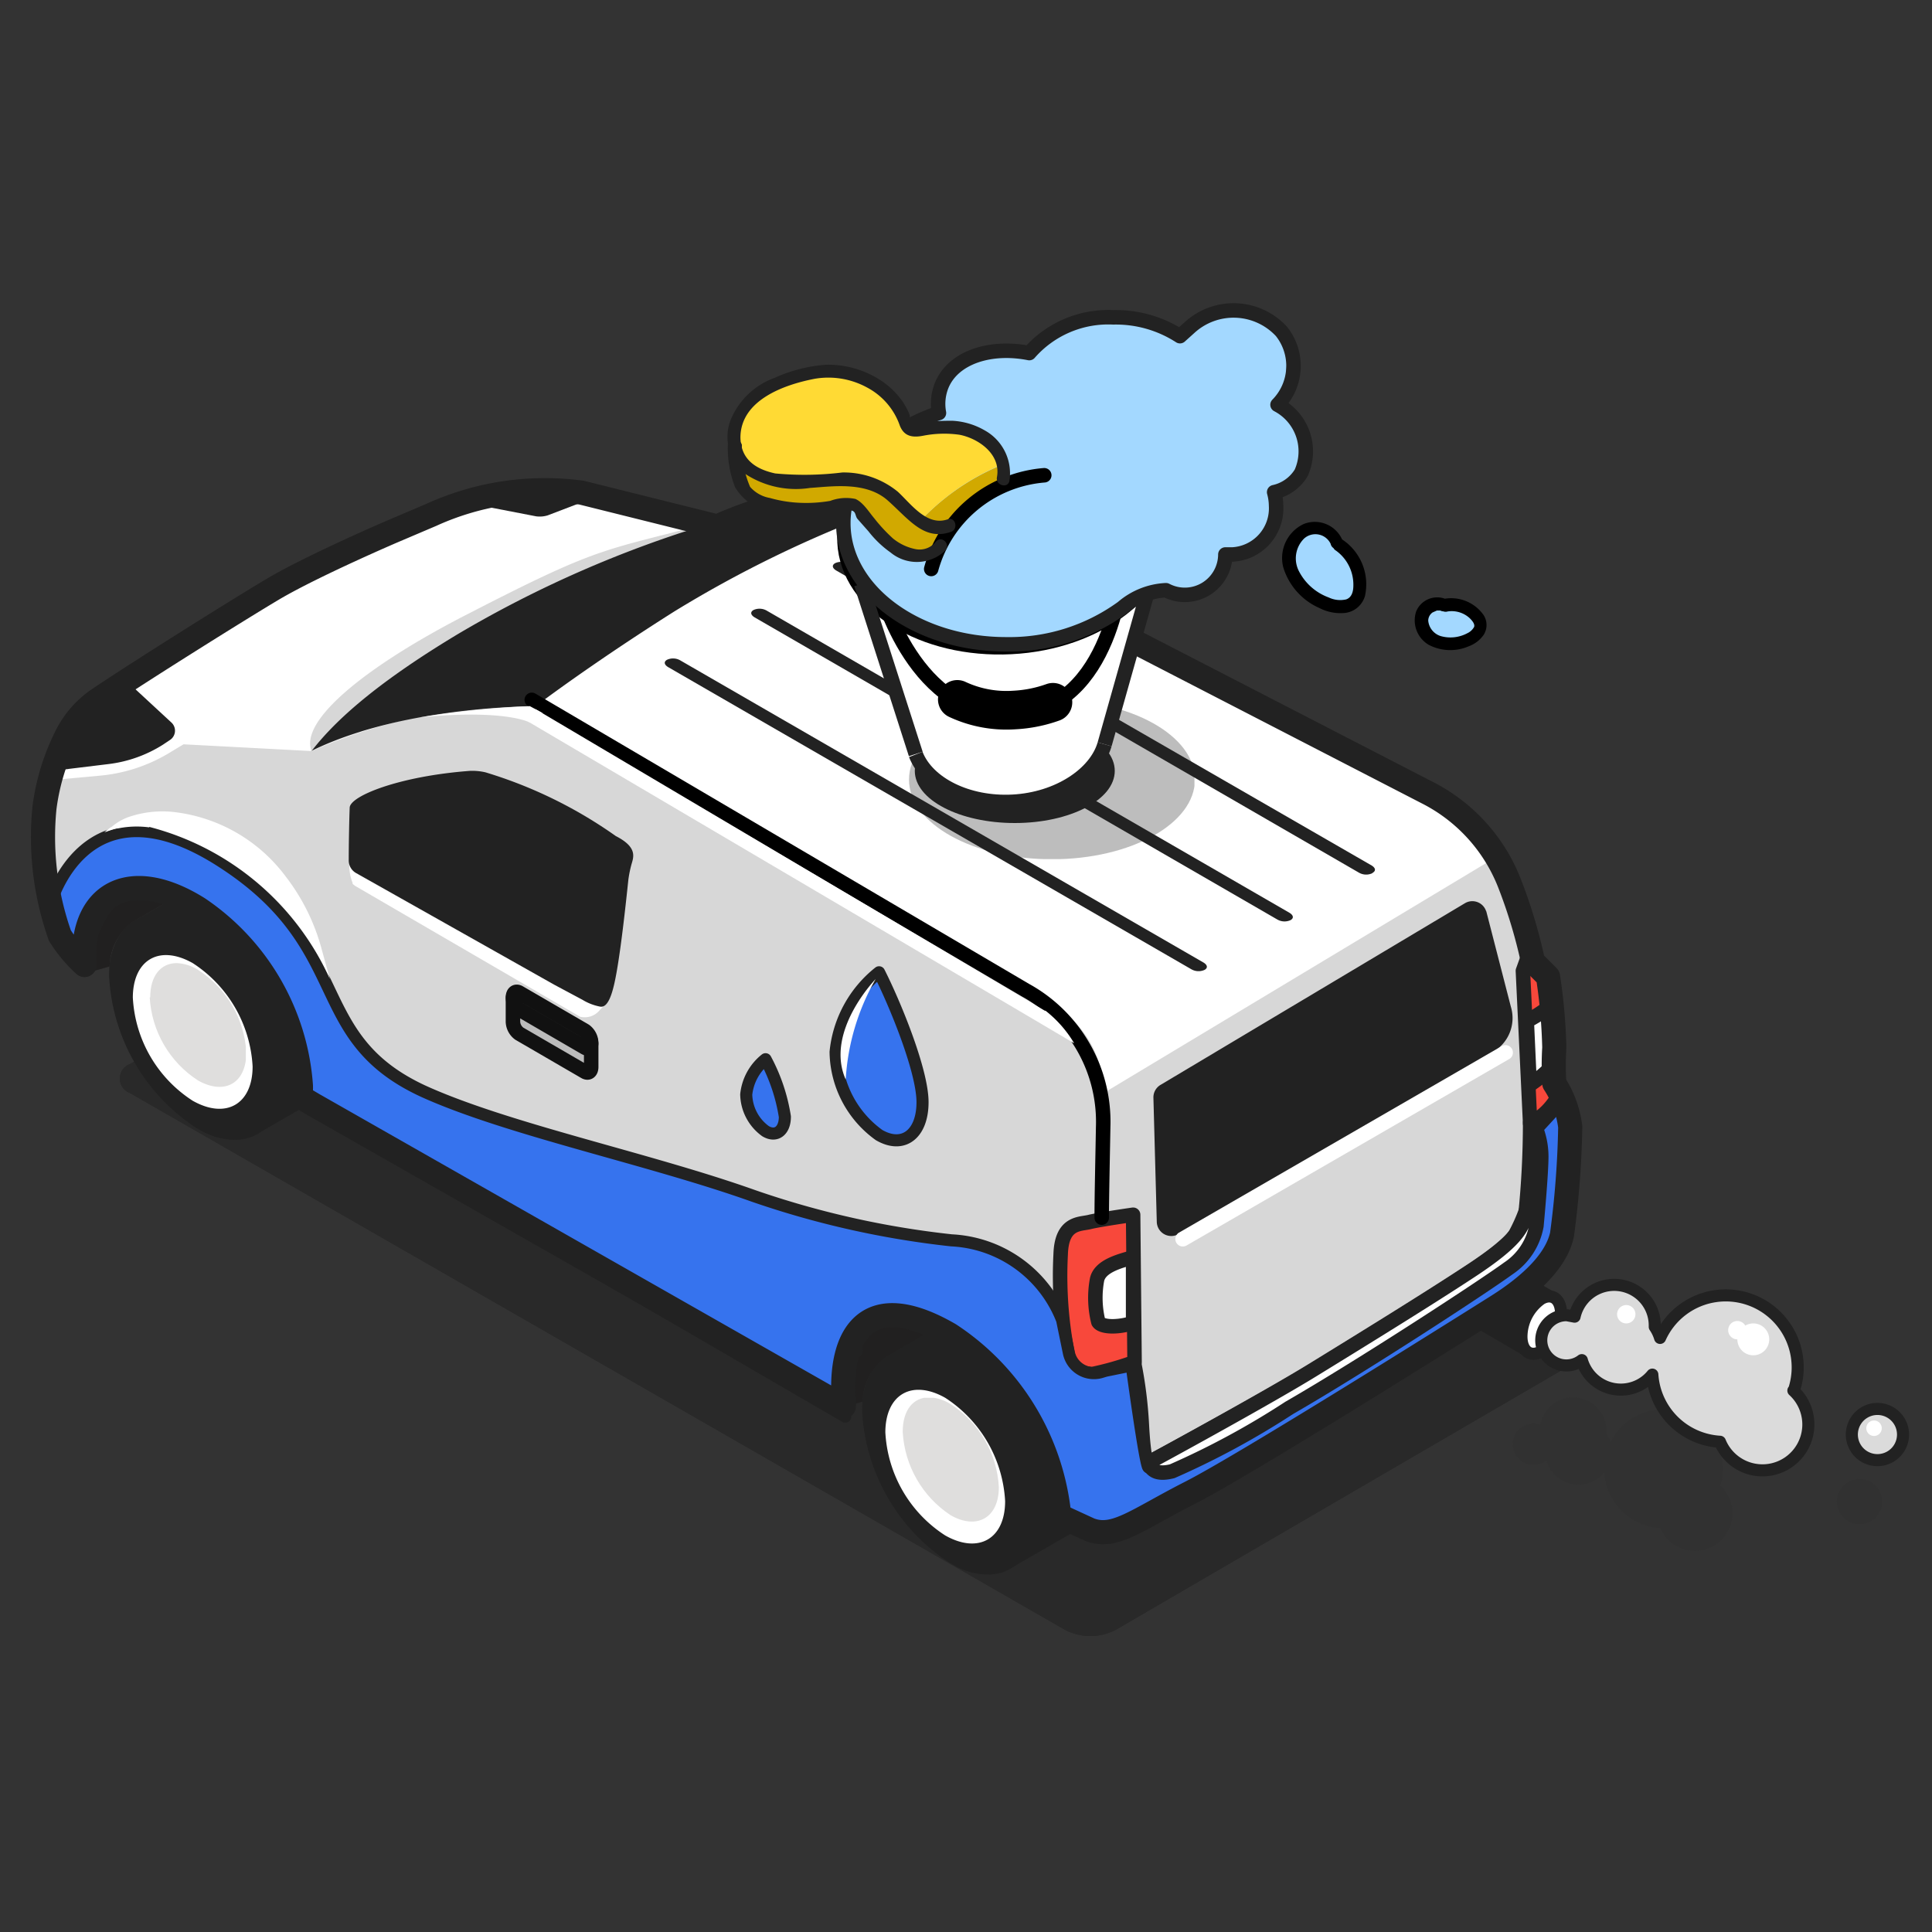 <svg xmlns="http://www.w3.org/2000/svg" xmlns:xlink="http://www.w3.org/1999/xlink" width="80" height="80"><rect width="100%" height="100%" fill="#333333" stroke="none"/><defs><clipPath id="clip-path"><path id="사각형_235353" data-name="사각형 235353" class="cls-1" d="M0 0h80v80H0z"/></clipPath><clipPath id="clip-path-3"><path id="사각형_235341" data-name="사각형 235341" class="cls-1" d="M0 0h9.1v6.352H0z"/></clipPath><clipPath id="clip-path-4"><path id="사각형_235342" data-name="사각형 235342" class="cls-1" d="M0 0h1.88v1.884H0z"/></clipPath><clipPath id="clip-path-5"><path id="사각형_235343" data-name="사각형 235343" class="cls-1" d="M0 0h60.74v34.838H0z"/></clipPath><clipPath id="clip-path-7"><path id="패스_621247" data-name="패스 621247" class="cls-1" d="M31 200.82a4.386 4.386 0 002 3.44c1.1.62 2 .12 2-1.16a4.35 4.35 0 00-2-3.42 1.8 1.8 0 00-.88-.28c-.66 0-1.1.52-1.1 1.42" transform="translate(-31 -199.4)"/></clipPath><clipPath id="clip-path-9"><path id="패스_621253" data-name="패스 621253" class="cls-1" d="M186.9 290.74a4.419 4.419 0 001.98 3.44c1.08.62 2 .12 2-1.16a4.355 4.355 0 00-2-3.44 1.8 1.8 0 00-.88-.28c-.66 0-1.1.52-1.1 1.42" transform="translate(-186.9 -289.3)"/></clipPath><clipPath id="clip-path-11"><path id="사각형_235349" data-name="사각형 235349" class="cls-1" d="M0 0h17.28v9.46H0z"/></clipPath><clipPath id="clip-path-12"><path id="사각형_235350" data-name="사각형 235350" class="cls-1" d="M0 0h63.1v34.204H0z"/></clipPath><clipPath id="clip-path-13"><path id="사각형_235351" data-name="사각형 235351" class="cls-1" d="M0 0h11.82v6.594H0z"/></clipPath><linearGradient id="linear-gradient" x1="-1.558" y1="7.29" x2="-1.508" y2="7.29" gradientUnits="objectBoundingBox"><stop offset="0" stop-color="#c2c1c1"/><stop offset="1" stop-color="#dfdedd"/></linearGradient><linearGradient id="linear-gradient-2" x1="-9.392" y1="4.017" x2="-9.342" y2="4.017" xlink:href="#linear-gradient"/><style>.cls-1,.cls-20,.cls-22,.cls-25{fill:none}.cls-3{clip-path:url(#clip-path)}.cls-4{opacity:.1}.cls-6{fill:#222}.cls-10{fill:#fff}.cls-13{fill:#212020}.cls-20,.cls-22{stroke:#222;stroke-linejoin:round}.cls-25{stroke-width:.6px}.cls-17{opacity:.18}.cls-19{fill:#f8483b}.cls-20{stroke-width:.6px}.cls-25{stroke-miterlimit:10}.cls-22{stroke-width:.6px}.cls-25{stroke:#000;stroke-linecap:round}.cls-31{fill:#3673ee}.cls-35{fill:#dbdbdb}.cls-48{fill:#a3d8ff}.cls-49{fill:#d1a900}</style></defs><g id="출장세차" transform="translate(40 40)"><g id="출장세차-2" data-name="출장세차" transform="translate(-40 -40)" style="isolation:isolate"><g id="Layer_1" data-name="Layer 1"><g id="그룹_300516" data-name="그룹 300516" class="cls-3"><g id="그룹_300504" data-name="그룹 300504" class="cls-3"><g id="그룹_300499" data-name="그룹 300499" class="cls-4" transform="translate(62.64 57.86)"><g id="그룹_300498" data-name="그룹 300498" clip-path="url(#clip-path-3)"><path id="패스_621234" data-name="패스 621234" class="cls-6" d="M314.921 295.579a.86.86 0 11-.84-.88.86.86 0 01.84.88" transform="translate(-313.201 -293.619)"/><path id="패스_621235" data-name="패스 621235" class="cls-6" d="M321.562 290.718a1.38 1.38 0 11-1.34-1.42 1.38 1.38 0 011.34 1.42" transform="translate(-317.682 -289.298)"/><path id="패스_621236" data-name="패스 621236" class="cls-6" d="M322.662 295.018a1.38 1.38 0 11-1.34-1.42 1.38 1.38 0 011.34 1.42" transform="translate(-318.562 -292.738)"/><path id="패스_621237" data-name="패스 621237" class="cls-6" d="M337.023 294.315a2.46 2.46 0 11-2.38-2.52 2.46 2.46 0 012.38 2.52" transform="translate(-328.323 -291.295)"/><path id="패스_621238" data-name="패스 621238" class="cls-6" d="M346.222 307.1a1.56 1.56 0 11-1.52-1.6 1.56 1.56 0 011.52 1.6" transform="translate(-337.122 -302.258)"/></g></g><g id="그룹_300501" data-name="그룹 300501" class="cls-4" transform="translate(76.04 61.22)"><g id="그룹_300500" data-name="그룹 300500" clip-path="url(#clip-path-4)"><path id="패스_621239" data-name="패스 621239" class="cls-6" d="M382.181 307.159a.94.94 0 11-.92-.96.94.94 0 01.92.96" transform="translate(-380.281 -306.179)"/></g></g><g id="그룹_300503" data-name="그룹 300503" transform="translate(4.96 32.9)" style="mix-blend-mode:multiply;isolation:isolate" opacity=".2"><g id="그룹_300502" data-name="그룹 300502" clip-path="url(#clip-path-5)"><path id="패스_621240" data-name="패스 621240" d="M25.22 175.646a.639.639 0 000 1.2l38.74 22.24a2.28 2.28 0 002.06 0l19.1-11.12a.624.624 0 000-1.18l-38.94-22.06a2.3 2.3 0 00-2.06 0z" transform="translate(-24.8 -164.486)"/><path id="패스_621241" data-name="패스 621241" d="M25.22 175.646a.639.639 0 000 1.2l38.74 22.24a2.28 2.28 0 002.06 0l19.1-11.12a.624.624 0 000-1.18l-38.94-22.06a2.3 2.3 0 00-2.06 0z" transform="translate(-24.8 -164.486)"/></g></g></g><path id="패스_621242" data-name="패스 621242" class="cls-6" d="M306.34 265.1l.92.54-1.26 2.64-2.5-1.46" transform="translate(-242.8 -212.08)"/><g id="그룹_300505" data-name="그룹 300505" class="cls-3"><path id="패스_621243" data-name="패스 621243" class="cls-6" d="M23.64 186.1l2.08-1.2.56.3a10.159 10.159 0 014.54 7.5l.92.44a1.741 1.741 0 01-.34.24l-2.5 1.44a2.455 2.455 0 01-2.6-.22 7.969 7.969 0 01-3.6-6.24 2.619 2.619 0 01.96-2.28" transform="translate(-18.16 -147.92)"/><path id="패스_621244" data-name="패스 621244" class="cls-6" d="M22.6 191.99a8 8 0 003.6 6.24c1.98 1.16 3.6.22 3.6-2.08a8 8 0 00-3.6-6.24c-1.98-1.16-3.6-.22-3.6 2.08" transform="translate(-18.08 -151.53)"/><path id="패스_621245" data-name="패스 621245" class="cls-6" d="M23.6 193.9a7.3 7.3 0 003.32 5.74c1.84 1.06 3.32.2 3.32-1.92a7.3 7.3 0 00-3.32-5.74c-1.84-1.06-3.32-.2-3.32 1.92" transform="translate(-18.88 -153.224)"/><path id="패스_621246" data-name="패스 621246" class="cls-10" d="M27.5 199.492a5.412 5.412 0 002.48 4.28c1.38.78 2.48.14 2.48-1.42a5.443 5.443 0 00-2.48-4.28c-1.38-.78-2.48-.14-2.48 1.44" transform="translate(-22 -158.192)"/></g><g id="그룹_300506" data-name="그룹 300506" transform="translate(6.2 39.88)" clip-path="url(#clip-path-7)"><path id="사각형_235346" data-name="사각형 235346" fill="url(#linear-gradient)" d="M0 0h3.98v5.502H0z"/></g><g id="그룹_300507" data-name="그룹 300507" class="cls-3"><path id="패스_621248" data-name="패스 621248" class="cls-13" d="M22.509 182.818l-2.08 1.2a2.364 2.364 0 00-.94 1.84l-.78.22v-.18c-.2-2.74.9-4.52 3.82-3.1" transform="translate(-14.949 -145.838)"/><path id="패스_621249" data-name="패스 621249" class="cls-6" d="M179.54 276.1l2.08-1.2.56.3a10.159 10.159 0 014.54 7.5l.92.44a1.741 1.741 0 01-.34.24l-2.5 1.44a2.455 2.455 0 01-2.6-.22 7.969 7.969 0 01-3.6-6.24 2.619 2.619 0 01.96-2.28" transform="translate(-142.88 -219.92)"/><path id="패스_621250" data-name="패스 621250" class="cls-6" d="M178.5 281.99a8 8 0 003.6 6.24c1.98 1.16 3.6.22 3.6-2.08a8 8 0 00-3.6-6.24c-1.98-1.16-3.6-.22-3.6 2.08" transform="translate(-142.8 -223.53)"/><path id="패스_621251" data-name="패스 621251" class="cls-6" d="M179.5 283.9a7.3 7.3 0 003.32 5.74c1.84 1.06 3.32.2 3.32-1.92a7.3 7.3 0 00-3.32-5.74c-1.84-1.06-3.32-.2-3.32 1.92" transform="translate(-143.6 -225.224)"/><path id="패스_621252" data-name="패스 621252" class="cls-10" d="M183.3 289.492a5.412 5.412 0 002.48 4.28c1.38.78 2.48.14 2.48-1.42a5.443 5.443 0 00-2.48-4.28c-1.38-.78-2.48-.14-2.48 1.44" transform="translate(-146.64 -230.192)"/></g><g id="그룹_300508" data-name="그룹 300508" transform="translate(37.38 57.86)" clip-path="url(#clip-path-9)"><path id="사각형_235348" data-name="사각형 235348" transform="translate(0 .02)" fill="url(#linear-gradient-2)" d="M0 0h3.98v5.504H0z"/></g><g id="그룹_300515" data-name="그룹 300515" class="cls-3"><path id="패스_621254" data-name="패스 621254" class="cls-13" d="M178.409 272.918l-2.08 1.2a2.364 2.364 0 00-.94 1.84l-.78.22V276c-.2-2.74.9-4.52 3.82-3.1" transform="translate(-139.669 -217.918)"/><path id="패스_621255" data-name="패스 621255" class="cls-10" d="M23.394 103.121s-3.22 1.38-4.9 2.36c-1.32.78-5.38 3.32-7.26 4.58a4.02 4.02 0 00-1.38 1.6 9.18 9.18 0 00-.88 2.92 12.249 12.249 0 00.64 5.28 5.86 5.86 0 001.02 1.22 2.55 2.55 0 01-.02-.38c0-2.7 2.04-3.66 4.74-1.96a9.684 9.684 0 014.24 7.34 3.39 3.39 0 01-.02.46l.54.32 21.96 12.5v-.18c-.22-2.9 1.04-4.74 4.38-2.8a10.159 10.159 0 014.54 7.5l1.26.58c1.04.4 1.94-.4 4.18-1.54s10.9-6.58 12.68-7.7 2.52-2.14 2.7-2.98a38.154 38.154 0 00.34-4.46 4.248 4.248 0 00-.66-1.8 12.339 12.339 0 010-1.48 22.823 22.823 0 00-.26-2.94l-.62-.62a21.211 21.211 0 00-.88-3l-.1-.26a7.1 7.1 0 00-3.4-3.74L44.054 102.5a6.4 6.4 0 00-4.52-.52 16.78 16.78 0 00-2.7.94l-5.62-1.4a11.341 11.341 0 00-6.22.92z" transform="translate(-7.134 -81.121)"/><path id="패스_621256" data-name="패스 621256" d="M16.26 22s-3.22 1.38-4.9 2.36c-1.32.78-5.38 3.32-7.26 4.58a4.02 4.02 0 00-1.38 1.6 9.18 9.18 0 00-.88 2.92 12.249 12.249 0 00.64 5.28 5.86 5.86 0 001.02 1.22 2.55 2.55 0 01-.02-.38c0-2.7 2.04-3.66 4.74-1.96a9.684 9.684 0 014.24 7.34 3.39 3.39 0 01-.02.46l.54.32 21.96 12.5v-.18c-.22-2.9 1.04-4.74 4.38-2.8a10.159 10.159 0 014.54 7.5l1.26.58c1.04.4 1.94-.4 4.18-1.54s10.9-6.58 12.68-7.7 2.52-2.14 2.7-2.98a38.154 38.154 0 00.34-4.46 4.248 4.248 0 00-.66-1.8 12.339 12.339 0 010-1.48 22.823 22.823 0 00-.26-2.94l-.62-.62a21.211 21.211 0 00-.88-3l-.1-.26a7.1 7.1 0 00-3.4-3.74L36.92 21.379a6.4 6.4 0 00-4.52-.52 16.78 16.78 0 00-2.7.94l-5.62-1.4a11.341 11.341 0 00-6.22.92z" stroke-width=".6" stroke-linejoin="round" stroke="#222" fill="none"/><g id="그룹_300510" data-name="그룹 300510" class="cls-17" transform="translate(12.84 21.64)"><g id="그룹_300509" data-name="그룹 300509" clip-path="url(#clip-path-11)"><path id="패스_621257" data-name="패스 621257" class="cls-6" d="M64.264 117.74a13.8 13.8 0 012-.78l3.62-2.24c1.78-1.14 11.62-5.86 11.62-5.86l-.1-.56-.34.16-.5-.12-1.62.42c-2.84.72-3.58.92-8.2 3.3-4.26 2.18-6.98 4.42-6.48 5.68" transform="translate(-64.204 -108.28)"/></g></g><path id="패스_621258" data-name="패스 621258" class="cls-6" d="M64.4 113.263c3.32-1.64 7.88-1.84 9.3-1.86 1.2-.9 3.24-2.34 5.74-3.92a48.659 48.659 0 018.56-4.16c-.46-.12-1.68-.56-2.04-.6a8.827 8.827 0 00-4.74 1.22l-.36-.08a47.208 47.208 0 00-10.32 4.52c-3.74 2.24-5.3 3.82-6.12 4.88" transform="translate(-51.52 -82.163)"/><path id="패스_621259" data-name="패스 621259" class="cls-19" d="M316.5 203.66a5.363 5.363 0 01.3.46 2.8 2.8 0 01-1.2 1.2l-.3-6.32.18-.5.72.64a22.374 22.374 0 01.3 3 11.36 11.36 0 000 1.52" transform="translate(-252.24 -158.8)"/><path id="패스_621260" data-name="패스 621260" class="cls-20" d="M316.5 203.66a5.363 5.363 0 01.3.46 2.8 2.8 0 01-1.2 1.2l-.3-6.32.18-.5.72.64a22.374 22.374 0 01.3 3 11.36 11.36 0 000 1.52z" transform="translate(-252.24 -158.8)"/><path id="패스_621261" data-name="패스 621261" class="cls-10" d="M316.22 211.56l-.12-2.64a5.578 5.578 0 00.96-.62 11.476 11.476 0 01.14 1.76c-.02.24-.02.48-.02.7a5.339 5.339 0 01-.94.8" transform="translate(-252.88 -166.64)"/><path id="패스_621262" data-name="패스 621262" d="M63.34 44.92l-.12-2.64a5.578 5.578 0 00.96-.62 11.476 11.476 0 01.14 1.76c-.02.24-.02.48-.02.7a5.339 5.339 0 01-.96.8z" stroke-width=".6" stroke-miterlimit="10" stroke="#222" fill="none"/><path id="패스_621263" data-name="패스 621263" class="cls-22" d="M213.92 239.76c.86-.32.26-1.72.26-1.72a2.72 2.72 0 00.86.26 12.574 12.574 0 001.76-.5 17.74 17.74 0 01.32 2.54c.08 1.52.22 1.62.22 1.62s4.92-2.66 6.84-3.84 4.78-2.94 6.6-4.14 2.06-1.72 2.22-2.24.36-3.88.36-3.88a2.58 2.58 0 001.04-1.16 3.32 3.32 0 01.4 1.36 37.82 37.82 0 01-.34 4.46c-.18.82-.92 1.86-2.7 2.98s-10.42 6.56-12.68 7.7-3.14 1.96-4.18 1.54l-1.26-.58a9.56 9.56 0 00-1.34-4.12 5.8 5.8 0 001.62-.28z" transform="translate(-169.84 -181.36)"/><g id="그룹_300512" data-name="그룹 300512" class="cls-17" transform="translate(1.86 29.24)"><g id="그룹_300511" data-name="그룹 300511" clip-path="url(#clip-path-12)"><path id="패스_621264" data-name="패스 621264" class="cls-6" d="M72.221 162.62l-.8.58-.52.3-.28-6.22.28-.6-1.48-4.2-16.2 9.74a4.24 4.24 0 00-2.14-3.68l-21.54-12.34a21.881 21.881 0 00-9.12 1.86l-5.3-.28-.7.42a6.72 6.72 0 01-2.78.88l-2.18.2a40.479 40.479 0 000 4.4 6.623 6.623 0 001.38 3.34c-.02-5.4 4.82-2.76 4.82-2.76 4.9 3.58 4.32 8.16 4.32 8.16l22.5 12.82c-.48-5.9 3.8-3.28 3.8-3.28a10.1 10.1 0 015.1 7.8l2.18.66s13.46-7.98 15.06-8.52 3.16-2.82 3.16-2.82l.46-1.28.28-4.12zm-29.8 10.08l-9.24-5.42v-.16a.38.38 0 01.56-.32l9.12 5.16z" transform="translate(-9.381 -146.2)"/></g></g><path id="패스_621265" data-name="패스 621265" class="cls-19" d="M219.987 257.88a16.973 16.973 0 01-.42-4.74c.04-1.34.8-1.24 1.2-1.34s1.8-.3 1.8-.3l.06 6.1a12.574 12.574 0 01-1.76.5 2.719 2.719 0 01-.86-.26" transform="translate(-175.647 -201.2)"/><path id="패스_621266" data-name="패스 621266" class="cls-22" d="M219.987 257.88a16.973 16.973 0 01-.42-4.74c.04-1.34.8-1.24 1.2-1.34s1.8-.3 1.8-.3l.06 6.1a12.574 12.574 0 01-1.76.5 2.72 2.72 0 01-.88-.22z" transform="translate(-175.647 -201.2)"/><path id="패스_621267" data-name="패스 621267" class="cls-10" d="M228.373 260.22v2.72c-.72.22-1.32.16-1.44-.04a4.122 4.122 0 01-.06-1.72c.1-.62 1.04-.84 1.48-.98" transform="translate(-181.453 -208.16)"/><path id="패스_621268" data-name="패스 621268" d="M46.92 52.06v2.72c-.72.22-1.32.16-1.44-.04a4.122 4.122 0 01-.06-1.72c.1-.62 1.04-.82 1.5-.96z" stroke-width=".6" stroke-linejoin="round" stroke="#222" fill="none"/><path id="패스_621269" data-name="패스 621269" class="cls-25" d="M133.7 166.34c0-.88.04-2.58.06-3.76a6.22 6.22 0 00-3.22-5.66L110.1 144.9" transform="translate(-88.08 -115.92)"/><path id="패스_621270" data-name="패스 621270" class="cls-6" d="M252.58 186.984l1.02 3.96a1.62 1.62 0 01-.74 1.88l-13.02 7.54a.6.6 0 01-.9-.5l-.14-5.16a.6.6 0 01.3-.52l12.6-7.52a.6.6 0 01.88.34" transform="translate(-191.04 -149.264)"/><path id="패스_621271" data-name="패스 621271" d="M64.4 155.5" transform="translate(-51.52 -124.4)" fill="#141c1e"/><path id="패스_621272" data-name="패스 621272" d="M109.18 207.257l-2.72-1.58c-.14-.08-.26 0-.26.2v.94a.64.64 0 00.26.5l2.72 1.58c.14.08.26 0 .26-.2v-.94a.64.64 0 00-.26-.5" transform="translate(-84.96 -164.517)" fill="#bcbcbc"/><path id="패스_621273" data-name="패스 621273" d="M24.22 42.74l-2.72-1.58c-.14-.08-.26 0-.26.2v.94a.64.64 0 00.26.5l2.72 1.58c.14.08.26 0 .26-.2v-.94a.64.64 0 00-.26-.5z" stroke-width=".6" stroke="#111" stroke-miterlimit="10" fill="none"/><path id="패스_621274" data-name="패스 621274" class="cls-6" d="M109.18 206.957l-2.72-1.58c-.14-.08-.26 0-.26.2a.64.64 0 00.26.5l2.72 1.58c.14.08.26 0 .26-.2a.64.64 0 00-.26-.5" transform="translate(-84.96 -164.277)"/><path id="패스_621275" data-name="패스 621275" d="M24.22 42.68L21.5 41.1c-.14-.08-.26 0-.26.2a.64.64 0 00.26.5l2.72 1.58c.14.08.26 0 .26-.2a.64.64 0 00-.26-.5z" stroke-width=".6" stroke="#111" stroke-miterlimit="10" fill="none"/><path id="패스_621276" data-name="패스 621276" class="cls-6" d="M10.9 144.72l2.3-.28a5.42 5.42 0 002.26-.8l.3-.2a.46.46 0 00.06-.72L13.96 141l-1.14.76a4.02 4.02 0 00-1.38 1.6 8.3 8.3 0 00-.54 1.36" transform="translate(-8.72 -112.8)"/><path id="패스_621277" data-name="패스 621277" class="cls-6" d="M101.52 101.421l-2.04.78a1.12 1.12 0 01-.48.04l-3-.58a9.411 9.411 0 015.52-.26" transform="translate(-76.8 -80.861)"/><path id="선_85582" data-name="선 85582" class="cls-10" transform="translate(25.78 50.44)" d="M9.66 5.48L0 0"/><path id="선_85583" data-name="선 85583" stroke-linecap="round" stroke-miterlimit="10" stroke-width=".6" stroke="#222" fill="none" d="M35.44 55.92l-9.66-5.48"/><path id="패스_621278" data-name="패스 621278" class="cls-10" d="M257.124 216.984l-13.36 7.72a.309.309 0 01-.3-.54l13.36-7.72a.309.309 0 11.3.54" transform="translate(-194.644 -173.124)"/><path id="패스_621279" data-name="패스 621279" class="cls-31" d="M10.4 175.116s1.42-5.4 7.04-1.82 3.5 7.3 8.44 9.56c3.5 1.58 9.32 2.78 13.64 4.32a37.34 37.34 0 008.2 1.84 5.188 5.188 0 014.58 3.3l.28 1.36a1.06 1.06 0 001.32.8l.2-.06 1.08-.22s.58 4.3.7 4.22 14.04-7.76 15.16-9.7a7.122 7.122 0 00.82-3.92.62.62 0 01.16-.46l.94-1.02.1.42a9.38 9.38 0 01.24 3.62 5.418 5.418 0 01-2.42 4.26l-15.26 9.1a2.98 2.98 0 01-1.32.42 4.02 4.02 0 01-1.72-.26l-.1-.2a3.68 3.68 0 01-.26-.78 10 10 0 00-1.12-3c-1.12-1.96-3.28-4.88-6.02-4.62 0 0-2.28.14-1.76 4.04l-22.48-13.06a9.9 9.9 0 00-4.66-8.06c-2.98-1.88-4 .34-4.38 2.48a3.622 3.622 0 01-1.38-2.56" transform="translate(-8.32 -137.656)"/><path id="패스_621280" data-name="패스 621280" d="M2.08 37.46s1.42-5.4 7.04-1.82 3.5 7.3 8.44 9.56c3.5 1.58 9.32 2.78 13.64 4.32a37.34 37.34 0 008.2 1.84 5.188 5.188 0 014.58 3.3l.28 1.36a1.06 1.06 0 001.32.8l.2-.06 1.08-.22s.58 4.3.7 4.22S61.6 53 62.72 51.06a7.122 7.122 0 00.82-3.92.62.62 0 01.16-.46l.94-1.02.1.42a9.38 9.38 0 01.24 3.62 5.418 5.418 0 01-2.42 4.26l-15.26 9.1a2.98 2.98 0 01-1.32.42 4.02 4.02 0 01-1.72-.26l-.1-.2a3.68 3.68 0 01-.26-.78 10 10 0 00-1.12-3c-1.12-1.96-3.28-4.88-6.02-4.62 0 0-2.28.14-1.76 4.04L12.52 45.6a9.9 9.9 0 00-4.66-8.06c-2.98-1.88-4 .34-4.38 2.48a3.473 3.473 0 01-1.4-2.56z" stroke-width=".5" stroke-linejoin="round" stroke="#222" fill="none"/><path id="패스_621281" data-name="패스 621281" class="cls-10" d="M238.78 246.84c-.64.16-.88-.04-.98-.36.24-.12 4.86-2.64 6.78-3.82s4.78-2.94 6.6-4.14 2.06-1.72 2.22-2.24a37.648 37.648 0 00.2-3.88l.16.06a3.2 3.2 0 01.3 1.34c0 .76-.2 2.88-.2 2.88a2.7 2.7 0 01-1.16 1.76c-1.04.76-6.06 4.04-9.08 5.78s-4.2 2.42-4.86 2.58" transform="translate(-190.24 -185.92)"/><path id="패스_621282" data-name="패스 621282" d="M48.54 60.92c-.64.16-.88-.04-.98-.36.24-.12 4.86-2.64 6.78-3.82s4.78-2.94 6.6-4.14 2.06-1.72 2.22-2.24a37.648 37.648 0 00.2-3.88l.16.06a3.2 3.2 0 01.3 1.34c0 .76-.2 2.88-.2 2.88a2.7 2.7 0 01-1.16 1.76c-1.04.76-6.06 4.04-9.08 5.78a33.513 33.513 0 01-4.84 2.62z" stroke-width=".6" stroke-linejoin="round" stroke="#222" fill="none"/><path id="패스_621283" data-name="패스 621283" class="cls-10" d="M316.64 269.131a1.935 1.935 0 01-.82 1.56c-.46.26-.82-.02-.82-.62a1.935 1.935 0 01.82-1.56c.46-.26.82.02.82.62" transform="translate(-252 -214.731)"/><path id="패스_621284" data-name="패스 621284" d="M64.64 54.4a1.935 1.935 0 01-.82 1.56c-.46.26-.82-.02-.82-.62a1.935 1.935 0 01.82-1.56c.46-.26.82.02.82.62z" stroke-width=".5" stroke-miterlimit="10" stroke="#222" fill="none"/><path id="패스_621285" data-name="패스 621285" class="cls-35" d="M329.562 270.394a2.98 2.98 0 00-5.54-2.18 1.659 1.659 0 00-.22-.46v-.08a1.68 1.68 0 00-3.32-.34l-.32-.06a1.04 1.04 0 10.62 1.86 1.68 1.68 0 002.92.6 2.98 2.98 0 002.8 2.78 1.9 1.9 0 103.04-2.12" transform="translate(-255.282 -212.814)"/><path id="패스_621286" data-name="패스 621286" d="M74.28 57.58a2.98 2.98 0 00-5.54-2.18 1.659 1.659 0 00-.22-.46v-.08a1.68 1.68 0 00-3.32-.34l-.32-.06a1.04 1.04 0 10.62 1.86 1.68 1.68 0 002.92.6 2.98 2.98 0 002.8 2.78 1.9 1.9 0 103.04-2.12z" stroke-width=".5" stroke-linejoin="round" stroke="#222" fill="none"/><path id="패스_621287" data-name="패스 621287" class="cls-35" d="M385.523 292.8a1.06 1.06 0 11-.289-.768 1.06 1.06 0 01.289.768" transform="translate(-306.723 -233.359)"/><path id="패스_621288" data-name="패스 621288" d="M78.8 59.441a1.06 1.06 0 11-.289-.768 1.06 1.06 0 01.289.768z" stroke-width=".5" stroke-linejoin="round" stroke="#222" fill="none"/><path id="패스_621289" data-name="패스 621289" class="cls-31" d="M176.6 206.68c0 1.32-.8 1.94-1.8 1.36a4.313 4.313 0 01-1.8-3.44 4.82 4.82 0 011.8-3.3 16.749 16.749 0 011.8 5.38" transform="translate(-138.4 -161.04)"/><path id="패스_621290" data-name="패스 621290" d="M38.2 45.64c0 1.32-.8 1.94-1.8 1.36a4.313 4.313 0 01-1.8-3.44 4.82 4.82 0 011.8-3.3c.64 1.26 1.8 4.06 1.8 5.38z" stroke-width=".5" stroke-linejoin="round" stroke="#222" fill="none"/><path id="패스_621291" data-name="패스 621291" class="cls-31" d="M156.1 221.68c0 .58-.36.86-.8.6a1.926 1.926 0 01-.8-1.52 2.156 2.156 0 01.8-1.46 7.279 7.279 0 01.8 2.38" transform="translate(-123.6 -175.44)"/><path id="패스_621292" data-name="패스 621292" d="M32.5 46.24c0 .58-.36.86-.8.6a1.926 1.926 0 01-.8-1.52 2.156 2.156 0 01.8-1.46 7.439 7.439 0 01.8 2.38z" stroke-width=".5" stroke-linejoin="round" stroke="#222" fill="none"/><path id="패스_621293" data-name="패스 621293" class="cls-10" d="M23.62 168.632a11.31 11.31 0 017.48 6.3l-.32-1.16a8.56 8.56 0 00-1.52-3.1 6.73 6.73 0 00-4.66-2.66 4.32 4.32 0 00-1.86.22 2.28 2.28 0 00-.7.42l-.24.2a1.44 1.44 0 01.54-.16 3.9 3.9 0 011.28-.04" transform="translate(-17.44 -134.392)"/><path id="패스_621294" data-name="패스 621294" class="cls-10" d="M21.86 171.3l-.26.2.56-.18" transform="translate(-17.28 -137.04)"/><path id="패스_621295" data-name="패스 621295" class="cls-10" d="M82.989 183.48a1.92 1.92 0 01-.28.34.8.8 0 01-.82.28l-9.32-5.42-.1-.08v-.04a1.925 1.925 0 01-.1-1.06z" transform="translate(-57.869 -142)"/><path id="패스_621296" data-name="패스 621296" class="cls-10" d="M130.439 159.3l-21.04-12.46a.3.3 0 00-.3.52l20.88 12.3 1.66.98a4.887 4.887 0 00-1.2-1.36" transform="translate(-87.159 -117.439)"/><path id="패스_621297" data-name="패스 621297" class="cls-10" d="M91.62 146.861s-.96-.56-4.52-.22a38.454 38.454 0 014.52-.46l.52.28z" transform="translate(-69.68 -116.941)"/><path id="패스_621298" data-name="패스 621298" class="cls-10" d="M175.484 202.7s-2.12 2.18-1.24 4.16a9.46 9.46 0 011.24-4.16" transform="translate(-139.225 -162.16)"/><path id="패스_621299" data-name="패스 621299" class="cls-10" d="M361.02 274.66a.66.66 0 11-.66-.66.66.66 0 01.66.66" transform="translate(-287.76 -219.2)"/><path id="패스_621300" data-name="패스 621300" class="cls-10" d="M387.04 294.42a.32.32 0 11-.32-.32.32.32 0 01.32.32" transform="translate(-309.12 -235.28)"/><path id="패스_621301" data-name="패스 621301" class="cls-10" d="M335.56 270.58a.38.38 0 11-.38-.38.38.38 0 01.38.38" transform="translate(-267.84 -216.16)"/><path id="패스_621302" data-name="패스 621302" class="cls-10" d="M358.56 273.88a.38.38 0 11-.38-.38.38.38 0 01.38.38" transform="translate(-286.24 -218.8)"/><g id="그룹_300514" data-name="그룹 300514" transform="translate(37.64 28.98)" opacity=".3"><g id="그룹_300513" data-name="그룹 300513" clip-path="url(#clip-path-13)"><path id="패스_621303" data-name="패스 621303" class="cls-6" d="M200.04 148.2c0 1.82-2.64 3.3-5.92 3.3s-5.92-1.48-5.92-3.3 2.64-3.3 5.92-3.3 5.92 1.48 5.92 3.3" transform="translate(-188.2 -144.9)"/></g></g><path id="패스_621304" data-name="패스 621304" class="cls-6" d="M197.68 150.96c0 1.2-1.86 2.16-4.14 2.16s-4.14-.96-4.14-2.16 1.86-2.16 4.14-2.16 4.14.96 4.14 2.16" transform="translate(-151.52 -119.04)"/><path id="패스_621305" data-name="패스 621305" d="M23.394 103.121s-3.22 1.38-4.9 2.36c-1.32.78-5.38 3.32-7.26 4.58a4.02 4.02 0 00-1.38 1.6 9.18 9.18 0 00-.88 2.92 12.249 12.249 0 00.64 5.28 5.86 5.86 0 001.02 1.22 2.55 2.55 0 01-.02-.38c0-2.7 2.04-3.66 4.74-1.96a9.684 9.684 0 014.24 7.34 3.39 3.39 0 01-.02.46l.54.32 21.96 12.5v-.18c-.22-2.9 1.04-4.74 4.38-2.8a10.159 10.159 0 014.54 7.5l1.26.58c1.04.4 1.94-.4 4.18-1.54s10.9-6.58 12.68-7.7 2.52-2.14 2.7-2.98a38.154 38.154 0 00.34-4.46 4.248 4.248 0 00-.66-1.8 12.339 12.339 0 010-1.48 22.823 22.823 0 00-.26-2.94l-.62-.62a21.211 21.211 0 00-.88-3l-.1-.26a7.1 7.1 0 00-3.4-3.74L44.054 102.5a6.4 6.4 0 00-4.52-.52 16.78 16.78 0 00-2.7.94l-5.62-1.4a11.341 11.341 0 00-6.22.92z" transform="translate(-7.134 -81.121)" stroke-linejoin="round" stroke="#222" fill="none"/><path id="패스_621306" data-name="패스 621306" class="cls-6" d="M83.9 163.492a4.979 4.979 0 00-.12.6c-.1.94-.34 3.24-.58 4.3-.14.62-.32 1.02-.6.96a2.18 2.18 0 01-.72-.28l-1.16-.62-8.2-4.62a.6.6 0 01-.32-.52c0-.66.02-1.72.04-2.2s2.04-1.3 4.98-1.52a2.42 2.42 0 01.64.06 18.664 18.664 0 015.4 2.64c.94.48.72.9.64 1.2" transform="translate(-57.76 -127.672)"/><path id="선_85584" data-name="선 85584" class="cls-6" transform="translate(27.92 27.48)" d="M0 0l21.66 12.52"/><path id="패스_621307" data-name="패스 621307" class="cls-6" d="M159.986 149.221a.6.6 0 01-.54-.02l-21.68-12.52c-.16-.1-.18-.22-.04-.3a.6.6 0 01.54.02l21.68 12.52c.16.1.18.22.04.3" transform="translate(-110.106 -109.061)"/><path id="선_85585" data-name="선 85585" class="cls-6" transform="translate(31.48 25.42)" d="M0 0l21.68 12.52"/><path id="패스_621308" data-name="패스 621308" class="cls-6" d="M177.866 138.921a.6.6 0 01-.54-.02l-21.66-12.52c-.16-.1-.18-.22-.04-.3a.6.6 0 01.54.02l21.66 12.52c.16.1.18.22.04.3" transform="translate(-124.426 -100.821)"/><path id="선_85586" data-name="선 85586" class="cls-6" transform="translate(34.86 23.48)" d="M0 0l21.68 12.5"/><path id="패스_621309" data-name="패스 621309" class="cls-6" d="M194.766 129.221a.6.6 0 01-.54-.02l-21.66-12.52c-.16-.1-.18-.22-.04-.3a.6.6 0 01.54.02l21.68 12.5c.16.1.18.22.04.3" transform="translate(-137.946 -93.061)"/><path id="패스_621310" data-name="패스 621310" class="cls-10" d="M179.8 123.5l1.98 6.84 1.56 1.46 1.7.18 1.74-.14 2.36-1.12.44-1.1 1.62-5.76-1.26.18-1.96.84-2.54.52-2.78-.38z" transform="translate(-143.84 -98.8)"/><path id="패스_621311" data-name="패스 621311" d="M48.12 21.76c.14 2.5-2.68 4.7-6.26 4.88s-6.62-1.68-6.74-4.2 2.68-4.7 6.26-4.88 6.6 1.7 6.74 4.2z" stroke-width=".9" stroke="#000" stroke-miterlimit="10" fill="none"/><path id="패스_621312" data-name="패스 621312" d="M45.74 30.82c-.36 1.24-1.92 2.28-3.8 2.38s-3.54-.74-4.02-1.96" stroke-width=".6" stroke-miterlimit="10" stroke="#222" fill="none"/><path id="선_85587" data-name="선 85587" stroke-width=".6" stroke-miterlimit="10" stroke="#222" fill="none" d="M35.66 24.18l2.26 7.04"/><path id="선_85588" data-name="선 85588" stroke-miterlimit="10" stroke-width=".6" stroke="#222" fill="none" d="M45.74 30.82l2.24-7.94"/><path id="패스_621313" data-name="패스 621313" class="cls-25" d="M182.4 118.86s1.4 5.34 5.5 5.12 4.5-5.98 4.5-5.98" transform="translate(-145.92 -94.4)"/><path id="패스_621314" data-name="패스 621314" d="M39.64 28.96a4.8 4.8 0 002.36.44 5.561 5.561 0 001.6-.32" stroke-width="1.6" stroke-linecap="round" stroke="#000" stroke-miterlimit="10" fill="none"/><path id="패스_621315" data-name="패스 621315" class="cls-48" d="M175.94 71.74l2.1-2.3.7-.62-.2-.5 1.64-1.64 1.28-.3 1.08-.1 1.62-.9 1.58-.22 1.36.24 1.1.38.44.2.88-.8.84-.1.82-.18 1.4.38.56 1.4-.06 1.1-.2.82.66.74.48 1.36-.58.94-.96.76-.06.94-.34 1.24-1.28.06a3.52 3.52 0 00-.38.64 7.22 7.22 0 01-.38.74l-.8.48-1.54-.18h-.3l-1.1.84-1.12.5-1.46.58-1.78.32-2.56-.16a21.638 21.638 0 01-3.4-1.98 6.2 6.2 0 01-1.18-2.58l.34-1.04z" transform="translate(-139.84 -51.92)"/><path id="패스_621316" data-name="패스 621316" class="cls-49" d="M192.5 96.88l-.2.5-1.78 1.44-.44.68a4.46 4.46 0 01-1.28-.42 9.7 9.7 0 013.66-2.68z" transform="translate(-151.04 -77.12)"/><path id="패스_621317" data-name="패스 621317" d="M152.14 93.34l-.04-.04h.04z" transform="translate(-121.68 -74.64)" fill="#ffd100"/><path id="패스_621318" data-name="패스 621318" class="cls-48" d="M295.112 125.086a.693.693 0 00-.92.52.96.96 0 00.62.96 1.7 1.7 0 001.2-.02c.32-.12.68-.36.64-.7a.66.66 0 00-.18-.36 1.38 1.38 0 00-1.26-.42" transform="translate(-235.352 -100.026)"/><path id="패스_621319" data-name="패스 621319" d="M294.164 123.762a.94.94 0 00-1.26.5 1.173 1.173 0 00.52 1.38 1.926 1.926 0 001.66.06 1.28 1.28 0 00.62-.48.76.76 0 000-.8 1.64 1.64 0 00-1.66-.68.272.272 0 00.16.52 1.1 1.1 0 01.92.28c.1.1.22.24.18.36a.62.62 0 01-.28.26 1.48 1.48 0 01-1.1.12.74.74 0 01-.52-.64.42.42 0 01.18-.34l.18-.08h.14a.264.264 0 10.26-.46" transform="translate(-234.264 -98.942)"/><path id="패스_621320" data-name="패스 621320" class="cls-48" d="M268.86 109.958a.979.979 0 00-1.48-.4 1.4 1.4 0 00-.36 1.64 2.5 2.5 0 001.26 1.22c.44.22 1.06.32 1.38-.08a.98.98 0 00.18-.56 2 2 0 00-.86-1.74" transform="translate(-213.52 -87.498)"/><path id="패스_621321" data-name="패스 621321" d="M268.014 108.839a1.24 1.24 0 00-1.62-.7 1.554 1.554 0 00-.84 1.8 2.7 2.7 0 001.5 1.68 1.9 1.9 0 001.06.2.98.98 0 00.82-.7 2.227 2.227 0 00-.94-2.34.264.264 0 10-.26.46 1.74 1.74 0 01.72 1.44c0 .24-.06.5-.3.58a1.1 1.1 0 01-.72-.08 2.26 2.26 0 01-1.24-1.1 1.155 1.155 0 01.22-1.34.7.7 0 011.1.22.27.27 0 10.52-.14" transform="translate(-212.414 -86.439)"/><path id="패스_621322" data-name="패스 621322" class="cls-20" d="M193.56 71.041a1.74 1.74 0 01-1.12.8 2.2 2.2 0 01.08.56 1.913 1.913 0 01-1.8 2.02h-.3a1.68 1.68 0 01-2.46 1.48 2.97 2.97 0 00-1.8.72 7.962 7.962 0 01-4.82 1.52c-3.72 0-6.74-2.24-6.74-5.02 0-2.04 1.62-3.78 3.96-4.56a2.06 2.06 0 01.12-1.16c.48-1.14 2-1.64 3.62-1.32a4.344 4.344 0 013.48-1.48 4.9 4.9 0 012.76.78l.4-.36a2.7 2.7 0 013.8.16 2.29 2.29 0 01-.16 3.04 2.178 2.178 0 01.98 2.82z" transform="translate(-139.68 -51.461)"/><path id="패스_621323" data-name="패스 621323" d="M163.04 80.635a9.7 9.7 0 00-3.66 2.68 3.16 3.16 0 01-.66-.4h-.02a3.048 3.048 0 00-2.78-1.54c-.34.02-.66-.1-1-.08a3.276 3.276 0 01-2.86-1.22l-.06-.3.08-1.3 1.12-.9 1.04-.56a5.3 5.3 0 012.08-.26 3.372 3.372 0 012.68 1.88l.26.38.76.12.64-.08.84.14.8.46.7.62z" transform="translate(-121.6 -61.375)" fill="#ffda34"/><path id="패스_621324" data-name="패스 621324" class="cls-49" d="M161.04 96.64l-.22.62-.9.56-1-.2-1.32-1.42-.76-.54-1.58.2-1.42-.04-.86-.4-.42-.38-.26-1.54a3.813 3.813 0 002.86 1.22c.34 0 .86-.1 1.2-.1a3.346 3.346 0 012.92 1.34l.48.24c.28.24.38.3 1.28.46" transform="translate(-121.84 -74.8)"/><path id="패스_621325" data-name="패스 621325" d="M38.56 23.56a5.294 5.294 0 014.68-3.88" stroke-width=".6" stroke-linecap="round" stroke="#000" stroke-miterlimit="10" fill="none"/><path id="패스_621326" data-name="패스 621326" class="cls-6" d="M159.73 81.9c-.86.3-1.52-.64-2.06-1.14a3.526 3.526 0 00-2.3-.8 12.864 12.864 0 01-2.78.04c-.92-.2-1.42-.66-1.44-1.48 0-1.56 1.82-2.2 3.08-2.44a3.34 3.34 0 012.16.36 2.84 2.84 0 011.36 1.58c.18.46.54.5.96.42a4.54 4.54 0 011.52-.04c.8.16 1.72.82 1.54 1.76-.06.34.46.48.52.14a2.032 2.032 0 00-1.02-2.08 2.98 2.98 0 00-1.32-.4 9.3 9.3 0 00-1.5.1c-.5.04-.22-.18-.3-.36a2.88 2.88 0 00-.3-.56 3.4 3.4 0 00-.84-.82 3.98 3.98 0 00-2.32-.68 6.22 6.22 0 00-2.12.54 3.109 3.109 0 00-1.84 1.78 1.96 1.96 0 00.62 2.2 3.819 3.819 0 002.68.58c.92-.06 2.32-.28 3.22.52s1.5 1.68 2.62 1.3c.32-.12.18-.64-.14-.52" transform="translate(-120.49 -60.396)"/><path id="패스_621327" data-name="패스 621327" class="cls-6" d="M150.685 91.237a4.46 4.46 0 00.3 1.8 2.272 2.272 0 001.9 1.08 6.16 6.16 0 001.36.08c.46-.02.9-.14 1.34-.2s.34.18.46.34l.46.52a4.32 4.32 0 00.92.88 1.705 1.705 0 002.26-.08c.24-.26-.14-.64-.38-.38a.86.86 0 01-.84.32 2.14 2.14 0 01-.94-.44 6.619 6.619 0 01-.78-.84c-.22-.26-.46-.66-.78-.8a1.856 1.856 0 00-1.04.08 5.86 5.86 0 01-1.26.08 5.34 5.34 0 01-1.24-.2 1.406 1.406 0 01-.82-.46 4.2 4.2 0 01-.34-1.74.28.28 0 00-.54 0" transform="translate(-120.545 -72.857)"/></g></g></g></g></g></svg>